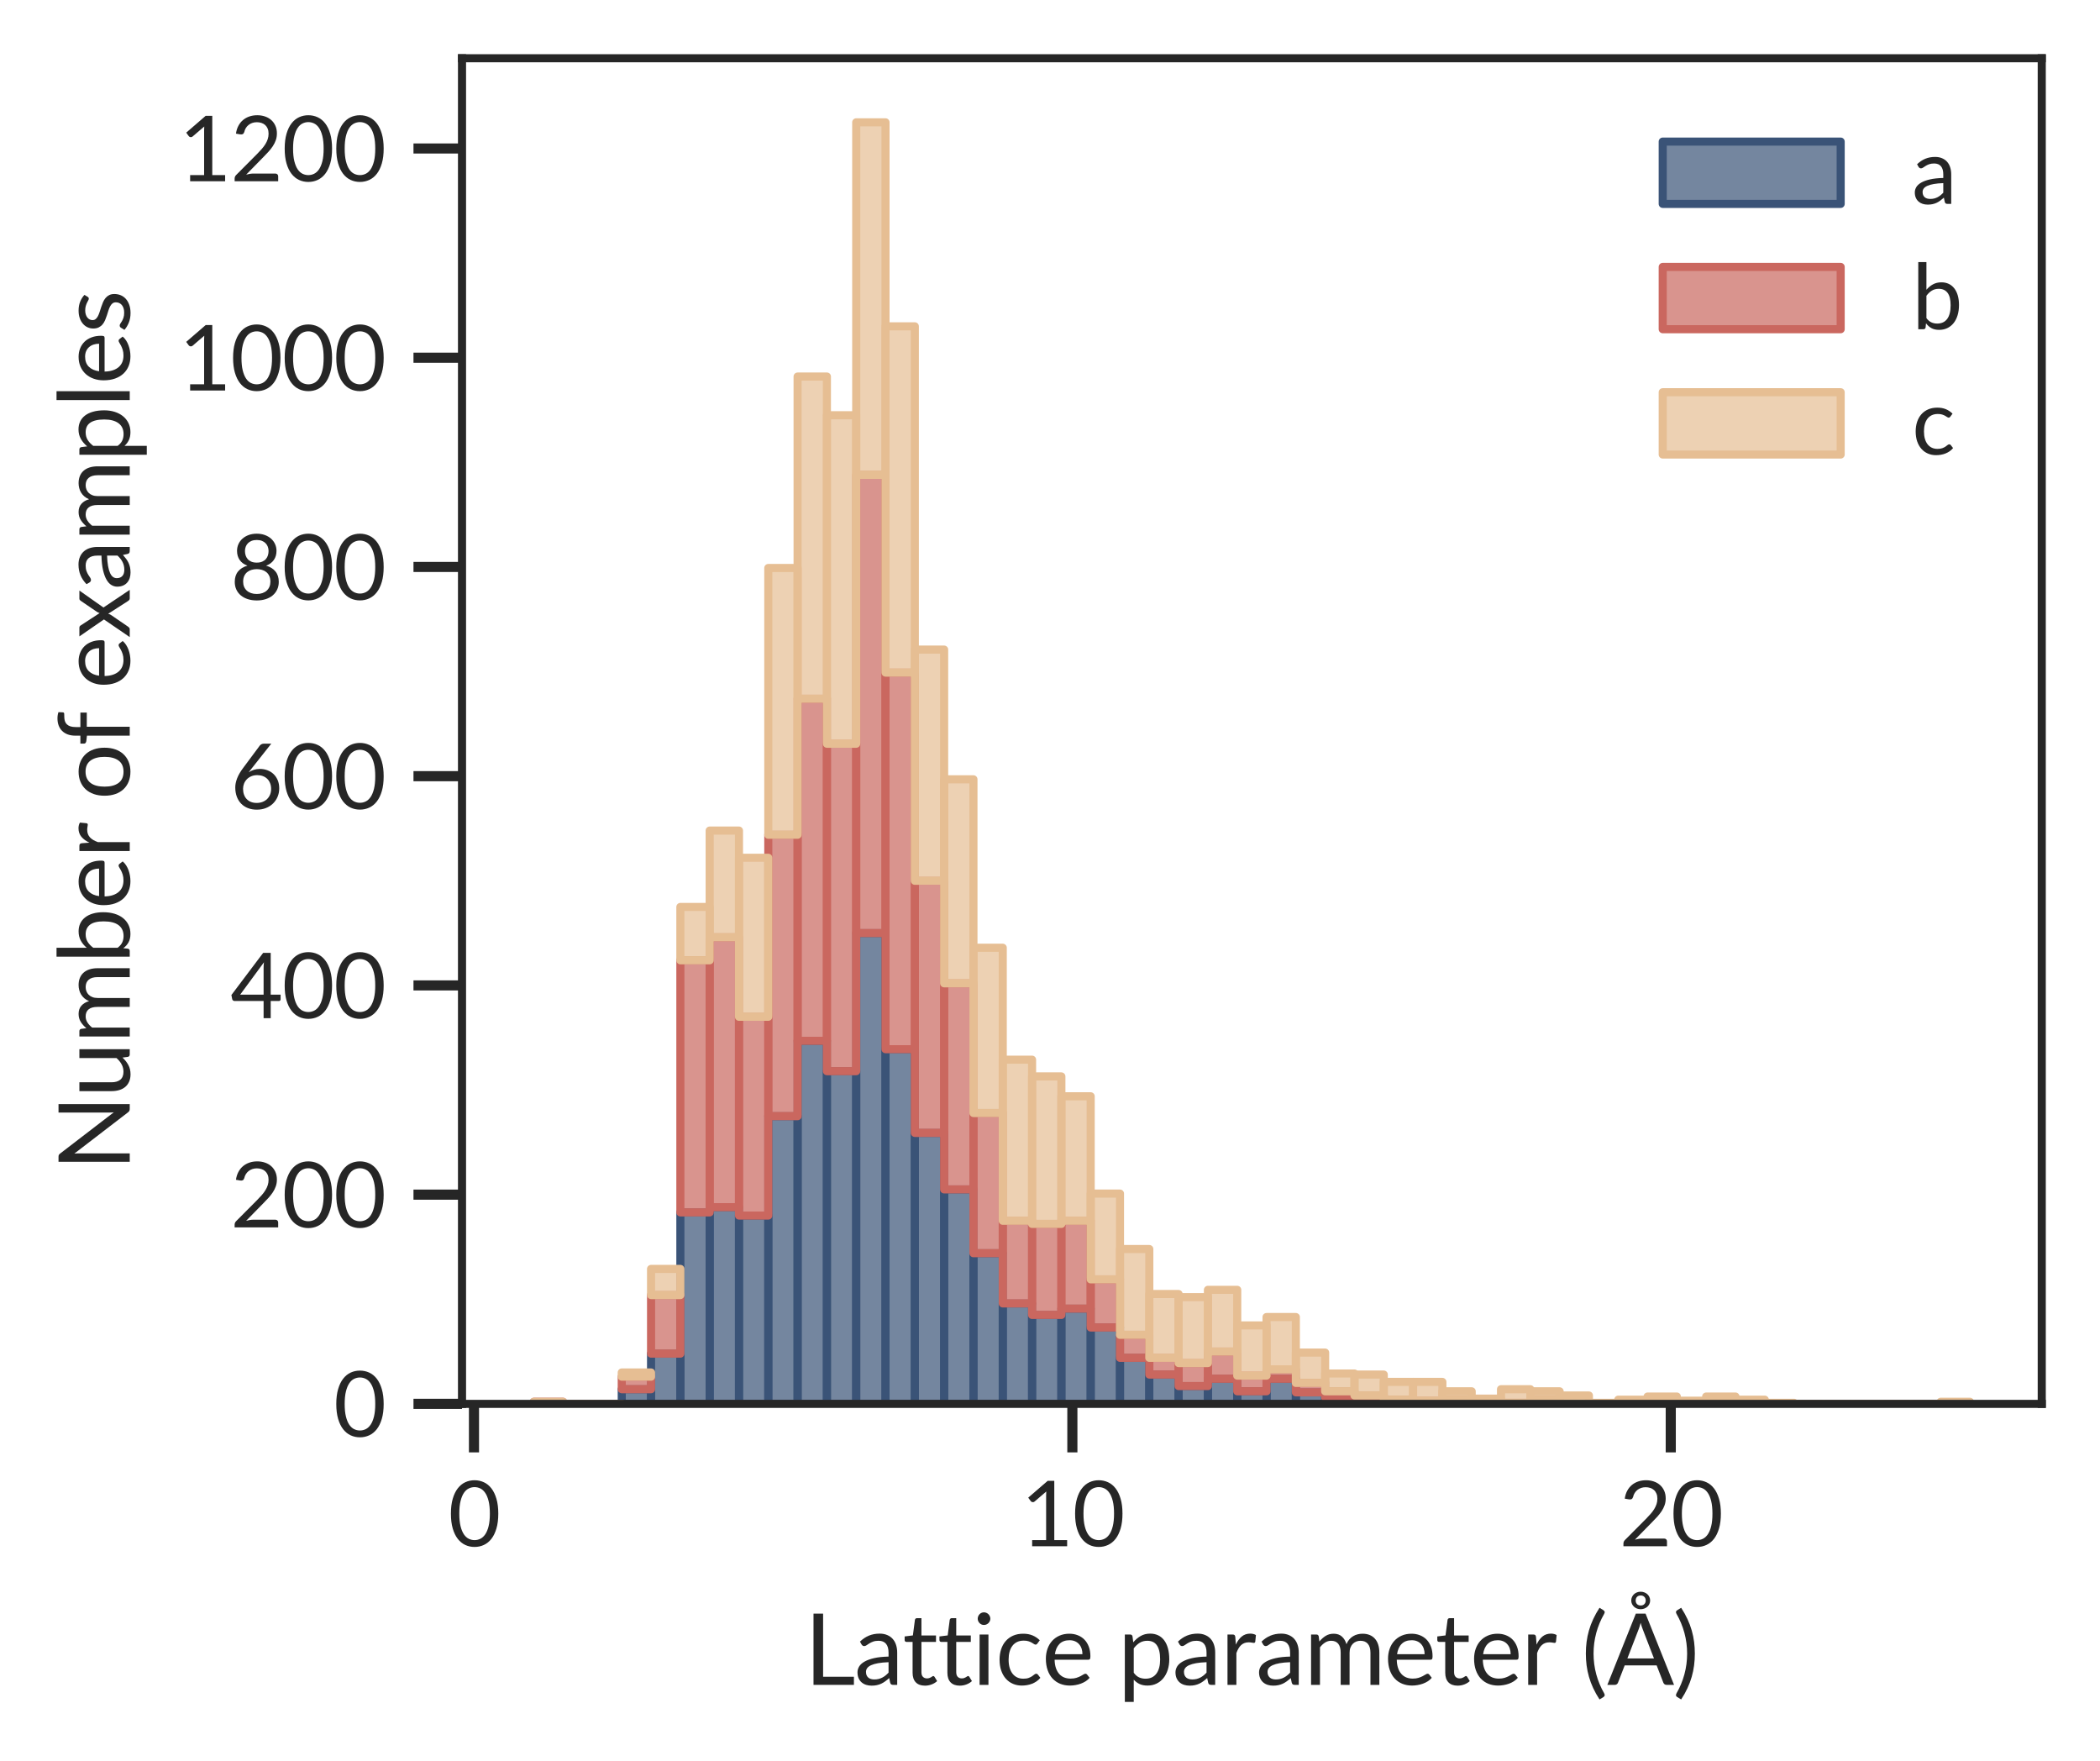 <?xml version="1.0" encoding="utf-8" standalone="no"?>
<!DOCTYPE svg PUBLIC "-//W3C//DTD SVG 1.1//EN"
  "http://www.w3.org/Graphics/SVG/1.1/DTD/svg11.dtd">
<svg xmlns:xlink="http://www.w3.org/1999/xlink" width="259.618pt" height="217.649pt" viewBox="0 0 259.618 217.649" xmlns="http://www.w3.org/2000/svg" version="1.1">
 <defs>
  <style type="text/css">*{stroke-linejoin: round; stroke-linecap: butt}</style>
 </defs>
 <g id="figure_1">
  <g id="patch_1">
   <path d="M 0 217.649 
L 259.618 217.649 
L 259.618 0 
L 0 0 
z
" style="fill: #ffffff"/>
  </g>
  <g id="axes_1">
   <g id="patch_2">
    <path d="M 57.117 173.52 
L 252.417 173.52 
L 252.417 7.2 
L 57.117 7.2 
z
" style="fill: #ffffff"/>
   </g>
   <g id="matplotlib.axis_1">
    <g id="xtick_1">
     <g id="line2d_1">
      <defs>
       <path id="m8ee38c7373" d="M 0 0 
L 0 6 
" style="stroke: #262626; stroke-width: 1.25"/>
      </defs>
      <g>
       <use xlink:href="#m8ee38c7373" x="58.597" y="173.52" style="fill: #262626; stroke: #262626; stroke-width: 1.25"/>
      </g>
     </g>
     <g id="text_1">
      <!-- 0 -->
      <g style="fill: #262626" transform="translate(55.407 191.122) scale(0.11 -0.11)">
       <defs>
        <path id="Lato-Regular-30" d="M 3520 2291 
Q 3520 1690 3390 1250 
Q 3261 810 3037 522 
Q 2813 234 2507 93 
Q 2202 -48 1853 -48 
Q 1501 -48 1198 93 
Q 896 234 672 522 
Q 448 810 320 1250 
Q 192 1690 192 2291 
Q 192 2893 320 3334 
Q 448 3776 672 4065 
Q 896 4355 1198 4496 
Q 1501 4637 1853 4637 
Q 2202 4637 2507 4496 
Q 2813 4355 3037 4065 
Q 3261 3776 3390 3334 
Q 3520 2893 3520 2291 
z
M 2928 2291 
Q 2928 2816 2840 3173 
Q 2752 3530 2603 3747 
Q 2454 3965 2259 4059 
Q 2064 4154 1853 4154 
Q 1642 4154 1446 4059 
Q 1251 3965 1104 3747 
Q 957 3530 869 3173 
Q 781 2816 781 2291 
Q 781 1766 869 1411 
Q 957 1056 1104 838 
Q 1251 621 1446 526 
Q 1642 432 1853 432 
Q 2064 432 2259 526 
Q 2454 621 2603 838 
Q 2752 1056 2840 1411 
Q 2928 1766 2928 2291 
z
" transform="scale(0.016)"/>
       </defs>
       <use xlink:href="#Lato-Regular-30"/>
      </g>
     </g>
    </g>
    <g id="xtick_2">
     <g id="line2d_2">
      <g>
       <use xlink:href="#m8ee38c7373" x="132.574" y="173.52" style="fill: #262626; stroke: #262626; stroke-width: 1.25"/>
      </g>
     </g>
     <g id="text_2">
      <!-- 10 -->
      <g style="fill: #262626" transform="translate(126.194 191.122) scale(0.11 -0.11)">
       <defs>
        <path id="Lato-Regular-31" d="M 800 435 
L 1782 435 
L 1782 3562 
Q 1782 3696 1792 3846 
L 976 3146 
Q 934 3110 892 3102 
Q 851 3094 816 3100 
Q 781 3107 750 3126 
Q 720 3146 704 3168 
L 525 3414 
L 1891 4595 
L 2355 4595 
L 2355 435 
L 3258 435 
L 3258 0 
L 800 0 
L 800 435 
z
" transform="scale(0.016)"/>
       </defs>
       <use xlink:href="#Lato-Regular-31"/>
       <use xlink:href="#Lato-Regular-30" x="58"/>
      </g>
     </g>
    </g>
    <g id="xtick_3">
     <g id="line2d_3">
      <g>
       <use xlink:href="#m8ee38c7373" x="206.552" y="173.52" style="fill: #262626; stroke: #262626; stroke-width: 1.25"/>
      </g>
     </g>
     <g id="text_3">
      <!-- 20 -->
      <g style="fill: #262626" transform="translate(200.172 191.122) scale(0.11 -0.11)">
       <defs>
        <path id="Lato-Regular-32" d="M 1891 4637 
Q 2182 4637 2435 4550 
Q 2688 4464 2873 4299 
Q 3059 4134 3164 3897 
Q 3270 3661 3270 3360 
Q 3270 3104 3193 2885 
Q 3117 2666 2985 2467 
Q 2854 2269 2683 2080 
Q 2512 1891 2320 1699 
L 1110 464 
Q 1238 499 1369 520 
Q 1501 541 1622 541 
L 3158 541 
Q 3251 541 3305 486 
Q 3360 432 3360 346 
L 3360 0 
L 301 0 
L 301 195 
Q 301 256 326 320 
Q 352 384 406 438 
L 1875 1914 
Q 2058 2099 2208 2270 
Q 2358 2442 2464 2614 
Q 2570 2787 2627 2964 
Q 2685 3142 2685 3344 
Q 2685 3546 2621 3698 
Q 2557 3850 2446 3949 
Q 2336 4048 2185 4097 
Q 2035 4147 1862 4147 
Q 1686 4147 1539 4096 
Q 1392 4045 1278 3953 
Q 1165 3862 1088 3737 
Q 1011 3613 979 3462 
Q 941 3350 875 3313 
Q 810 3277 691 3293 
L 394 3344 
Q 438 3658 568 3899 
Q 698 4141 894 4304 
Q 1091 4467 1344 4552 
Q 1597 4637 1891 4637 
z
" transform="scale(0.016)"/>
       </defs>
       <use xlink:href="#Lato-Regular-32"/>
       <use xlink:href="#Lato-Regular-30" x="58"/>
      </g>
     </g>
    </g>
    <g id="text_4">
     <!-- Lattice parameter $(\AA)$ -->
     <g style="fill: #262626" transform="translate(99.448 208.289) scale(0.12 -0.12)">
      <defs>
       <path id="Lato-Regular-4c" d="M 1203 522 
L 3187 522 
L 3187 0 
L 586 0 
L 586 4586 
L 1203 4586 
L 1203 522 
z
" transform="scale(0.016)"/>
       <path id="Lato-Regular-61" d="M 2512 0 
Q 2429 0 2384 27 
Q 2339 54 2314 134 
L 2250 438 
Q 2122 323 1998 232 
Q 1875 141 1742 78 
Q 1610 16 1458 -17 
Q 1306 -51 1120 -51 
Q 931 -51 764 1 
Q 598 54 475 160 
Q 352 266 280 427 
Q 208 589 208 810 
Q 208 1002 313 1179 
Q 419 1357 656 1494 
Q 893 1632 1273 1720 
Q 1654 1808 2208 1821 
L 2208 2074 
Q 2208 2451 2045 2644 
Q 1882 2838 1568 2838 
Q 1357 2838 1214 2785 
Q 1072 2733 968 2667 
Q 864 2602 789 2549 
Q 714 2496 640 2496 
Q 582 2496 540 2526 
Q 499 2557 470 2602 
L 368 2784 
Q 637 3043 947 3171 
Q 1258 3299 1635 3299 
Q 1907 3299 2118 3209 
Q 2330 3120 2474 2960 
Q 2618 2800 2691 2573 
Q 2765 2346 2765 2074 
L 2765 0 
L 2512 0 
z
M 1290 349 
Q 1440 349 1565 379 
Q 1690 410 1800 466 
Q 1910 522 2011 603 
Q 2112 685 2208 787 
L 2208 1459 
Q 1814 1446 1537 1396 
Q 1261 1347 1086 1267 
Q 912 1187 833 1078 
Q 755 970 755 835 
Q 755 707 796 614 
Q 838 522 910 462 
Q 982 403 1080 376 
Q 1178 349 1290 349 
z
" transform="scale(0.016)"/>
       <path id="Lato-Regular-74" d="M 1446 -51 
Q 1062 -51 856 163 
Q 650 378 650 781 
L 650 2765 
L 259 2765 
Q 208 2765 173 2795 
Q 138 2826 138 2890 
L 138 3117 
L 669 3184 
L 800 4186 
Q 810 4234 843 4264 
Q 877 4294 931 4294 
L 1219 4294 
L 1219 3178 
L 2157 3178 
L 2157 2765 
L 1219 2765 
L 1219 819 
Q 1219 614 1318 515 
Q 1418 416 1574 416 
Q 1664 416 1729 440 
Q 1795 464 1843 493 
Q 1891 522 1924 546 
Q 1958 570 1984 570 
Q 2029 570 2064 515 
L 2230 243 
Q 2083 106 1875 27 
Q 1667 -51 1446 -51 
z
" transform="scale(0.016)"/>
       <path id="Lato-Regular-69" d="M 1053 3242 
L 1053 0 
L 483 0 
L 483 3242 
L 1053 3242 
z
M 1174 4259 
Q 1174 4176 1140 4104 
Q 1107 4032 1051 3976 
Q 995 3920 920 3888 
Q 845 3856 762 3856 
Q 678 3856 606 3888 
Q 534 3920 480 3976 
Q 426 4032 394 4104 
Q 362 4176 362 4259 
Q 362 4342 394 4417 
Q 426 4493 480 4549 
Q 534 4605 606 4637 
Q 678 4669 762 4669 
Q 845 4669 920 4637 
Q 995 4605 1051 4549 
Q 1107 4493 1140 4417 
Q 1174 4342 1174 4259 
z
" transform="scale(0.016)"/>
       <path id="Lato-Regular-63" d="M 2707 2666 
Q 2682 2630 2656 2611 
Q 2630 2592 2586 2592 
Q 2538 2592 2480 2632 
Q 2422 2672 2337 2720 
Q 2253 2768 2129 2808 
Q 2006 2848 1827 2848 
Q 1587 2848 1404 2763 
Q 1222 2678 1099 2518 
Q 976 2358 913 2131 
Q 851 1904 851 1622 
Q 851 1328 918 1099 
Q 986 870 1109 715 
Q 1232 560 1406 478 
Q 1581 397 1798 397 
Q 2006 397 2140 446 
Q 2275 496 2363 557 
Q 2451 618 2510 667 
Q 2570 717 2627 717 
Q 2698 717 2736 662 
L 2896 454 
Q 2790 323 2656 230 
Q 2522 138 2366 75 
Q 2211 13 2041 -16 
Q 1872 -45 1696 -45 
Q 1392 -45 1131 67 
Q 870 179 678 392 
Q 486 605 377 915 
Q 269 1226 269 1622 
Q 269 1984 369 2291 
Q 470 2598 664 2820 
Q 858 3043 1141 3168 
Q 1424 3293 1792 3293 
Q 2134 3293 2395 3182 
Q 2656 3072 2858 2870 
L 2707 2666 
z
" transform="scale(0.016)"/>
       <path id="Lato-Regular-65" d="M 1779 3293 
Q 2070 3293 2318 3195 
Q 2566 3098 2747 2914 
Q 2928 2730 3030 2459 
Q 3133 2189 3133 1843 
Q 3133 1709 3104 1664 
Q 3075 1619 2995 1619 
L 829 1619 
Q 835 1312 912 1085 
Q 989 858 1123 706 
Q 1258 554 1443 478 
Q 1629 403 1859 403 
Q 2074 403 2229 452 
Q 2384 502 2496 560 
Q 2608 618 2683 667 
Q 2758 717 2813 717 
Q 2883 717 2922 662 
L 3082 454 
Q 2976 326 2829 232 
Q 2682 138 2514 77 
Q 2346 16 2166 -14 
Q 1987 -45 1811 -45 
Q 1475 -45 1192 68 
Q 909 182 702 401 
Q 496 621 381 944 
Q 266 1267 266 1686 
Q 266 2026 370 2320 
Q 474 2614 669 2830 
Q 864 3046 1145 3169 
Q 1427 3293 1779 3293 
z
M 1792 2874 
Q 1379 2874 1142 2635 
Q 906 2397 848 1974 
L 2621 1974 
Q 2621 2173 2565 2337 
Q 2509 2502 2401 2622 
Q 2294 2742 2140 2808 
Q 1987 2874 1792 2874 
z
" transform="scale(0.016)"/>
       <path id="Lato-Regular-20" transform="scale(0.016)"/>
       <path id="Lato-Regular-70" d="M 451 -1098 
L 451 3242 
L 794 3242 
Q 915 3242 944 3123 
L 992 2739 
Q 1200 2992 1469 3145 
Q 1738 3299 2083 3299 
Q 2365 3299 2592 3192 
Q 2819 3085 2979 2875 
Q 3139 2666 3225 2355 
Q 3312 2045 3312 1642 
Q 3312 1283 3216 974 
Q 3120 666 2939 440 
Q 2758 214 2497 84 
Q 2237 -45 1910 -45 
Q 1613 -45 1400 54 
Q 1187 154 1024 336 
L 1024 -1098 
L 451 -1098 
z
M 1898 2838 
Q 1619 2838 1409 2710 
Q 1200 2582 1024 2349 
L 1024 781 
Q 1178 570 1365 483 
Q 1552 397 1782 397 
Q 2237 397 2480 720 
Q 2723 1043 2723 1642 
Q 2723 1958 2667 2185 
Q 2611 2413 2505 2558 
Q 2400 2704 2246 2771 
Q 2093 2838 1898 2838 
z
" transform="scale(0.016)"/>
       <path id="Lato-Regular-72" d="M 451 0 
L 451 3242 
L 778 3242 
Q 870 3242 905 3206 
Q 941 3171 954 3085 
L 989 2592 
Q 1142 2925 1368 3112 
Q 1594 3299 1917 3299 
Q 2019 3299 2113 3276 
Q 2208 3254 2282 3206 
L 2240 2781 
Q 2221 2701 2144 2701 
Q 2099 2701 2012 2720 
Q 1926 2739 1818 2739 
Q 1664 2739 1542 2692 
Q 1421 2646 1326 2558 
Q 1232 2470 1158 2342 
Q 1085 2214 1024 2048 
L 1024 0 
L 451 0 
z
" transform="scale(0.016)"/>
       <path id="Lato-Regular-6d" d="M 451 0 
L 451 3242 
L 794 3242 
Q 915 3242 944 3123 
L 986 2790 
Q 1165 3011 1389 3152 
Q 1613 3293 1907 3293 
Q 2234 3293 2437 3110 
Q 2640 2928 2730 2618 
Q 2800 2794 2910 2922 
Q 3021 3050 3158 3133 
Q 3296 3216 3451 3254 
Q 3606 3293 3766 3293 
Q 4022 3293 4222 3211 
Q 4422 3130 4561 2973 
Q 4701 2816 4774 2587 
Q 4848 2358 4848 2064 
L 4848 0 
L 4275 0 
L 4275 2064 
Q 4275 2445 4108 2641 
Q 3942 2838 3629 2838 
Q 3488 2838 3361 2788 
Q 3235 2739 3139 2643 
Q 3043 2547 2987 2401 
Q 2931 2256 2931 2064 
L 2931 0 
L 2358 0 
L 2358 2064 
Q 2358 2454 2201 2646 
Q 2045 2838 1744 2838 
Q 1533 2838 1353 2724 
Q 1174 2611 1024 2416 
L 1024 0 
L 451 0 
z
" transform="scale(0.016)"/>
       <path id="Lato-Regular-28" d="M 784 2013 
Q 784 1328 958 681 
Q 1133 35 1469 -547 
Q 1520 -646 1494 -699 
Q 1469 -752 1421 -784 
L 1168 -938 
Q 928 -570 760 -208 
Q 592 154 488 518 
Q 384 883 336 1252 
Q 288 1622 288 2013 
Q 288 2400 336 2771 
Q 384 3142 488 3505 
Q 592 3869 760 4230 
Q 928 4592 1168 4963 
L 1421 4806 
Q 1469 4774 1494 4721 
Q 1520 4669 1469 4573 
Q 1133 3990 958 3344 
Q 784 2698 784 2013 
z
" transform="scale(0.016)"/>
       <path id="Lato-Regular-c5" d="M 19 0 
L 19 0 
z
M 4314 0 
L 3834 0 
Q 3750 0 3699 41 
Q 3648 83 3622 147 
L 3194 1254 
L 1136 1254 
L 707 147 
Q 688 90 633 45 
Q 579 0 499 0 
L 19 0 
L 1853 4586 
L 2480 4586 
L 4314 0 
z
M 1309 1702 
L 3021 1702 
L 2301 3568 
Q 2266 3651 2232 3760 
Q 2198 3869 2163 3994 
Q 2131 3869 2097 3758 
Q 2064 3648 2029 3565 
L 1309 1702 
z
M 1558 5430 
Q 1558 5555 1608 5660 
Q 1658 5766 1739 5840 
Q 1821 5914 1929 5955 
Q 2038 5997 2160 5997 
Q 2285 5997 2397 5955 
Q 2509 5914 2592 5840 
Q 2675 5766 2724 5660 
Q 2774 5555 2774 5430 
Q 2774 5306 2724 5203 
Q 2675 5101 2592 5027 
Q 2509 4954 2397 4912 
Q 2285 4870 2160 4870 
Q 2038 4870 1929 4912 
Q 1821 4954 1739 5027 
Q 1658 5101 1608 5203 
Q 1558 5306 1558 5430 
z
M 1843 5430 
Q 1843 5290 1929 5200 
Q 2016 5110 2170 5110 
Q 2314 5110 2402 5200 
Q 2490 5290 2490 5430 
Q 2490 5574 2402 5664 
Q 2314 5754 2170 5754 
Q 2016 5754 1929 5664 
Q 1843 5574 1843 5430 
z
" transform="scale(0.016)"/>
       <path id="Lato-Regular-29" d="M 925 2013 
Q 925 2698 750 3344 
Q 576 3990 240 4573 
Q 214 4621 208 4657 
Q 202 4694 211 4721 
Q 221 4749 241 4769 
Q 262 4790 288 4806 
L 541 4963 
Q 781 4592 949 4230 
Q 1117 3869 1221 3505 
Q 1325 3142 1373 2771 
Q 1421 2400 1421 2013 
Q 1421 1622 1373 1252 
Q 1325 883 1221 518 
Q 1117 154 949 -208 
Q 781 -570 541 -938 
L 288 -784 
Q 262 -768 241 -747 
Q 221 -726 211 -699 
Q 202 -672 208 -633 
Q 214 -595 240 -547 
Q 576 35 750 681 
Q 925 1328 925 2013 
z
" transform="scale(0.016)"/>
      </defs>
      <use xlink:href="#Lato-Regular-4c" transform="translate(0 0.297)"/>
      <use xlink:href="#Lato-Regular-61" transform="translate(51.35 0.297)"/>
      <use xlink:href="#Lato-Regular-74" transform="translate(101.05 0.297)"/>
      <use xlink:href="#Lato-Regular-74" transform="translate(136.9 0.297)"/>
      <use xlink:href="#Lato-Regular-69" transform="translate(172.75 0.297)"/>
      <use xlink:href="#Lato-Regular-63" transform="translate(196.75 0.297)"/>
      <use xlink:href="#Lato-Regular-65" transform="translate(244.5 0.297)"/>
      <use xlink:href="#Lato-Regular-20" transform="translate(297.3 0.297)"/>
      <use xlink:href="#Lato-Regular-70" transform="translate(322.9 0.297)"/>
      <use xlink:href="#Lato-Regular-61" transform="translate(378.95 0.297)"/>
      <use xlink:href="#Lato-Regular-72" transform="translate(428.65 0.297)"/>
      <use xlink:href="#Lato-Regular-61" transform="translate(465.05 0.297)"/>
      <use xlink:href="#Lato-Regular-6d" transform="translate(514.75 0.297)"/>
      <use xlink:href="#Lato-Regular-65" transform="translate(597 0.297)"/>
      <use xlink:href="#Lato-Regular-74" transform="translate(649.8 0.297)"/>
      <use xlink:href="#Lato-Regular-65" transform="translate(685.65 0.297)"/>
      <use xlink:href="#Lato-Regular-72" transform="translate(738.45 0.297)"/>
      <use xlink:href="#Lato-Regular-20" transform="translate(774.85 0.297)"/>
      <use xlink:href="#Lato-Regular-28" transform="translate(800.45 0.297)"/>
      <use xlink:href="#Lato-Regular-c5" transform="translate(826.9 0.297)"/>
      <use xlink:href="#Lato-Regular-29" transform="translate(894.6 0.297)"/>
     </g>
    </g>
   </g>
   <g id="matplotlib.axis_2">
    <g id="ytick_1">
     <g id="line2d_4">
      <defs>
       <path id="m932bbbe85e" d="M 0 0 
L -6 0 
" style="stroke: #262626; stroke-width: 1.25"/>
      </defs>
      <g>
       <use xlink:href="#m932bbbe85e" x="57.117" y="173.52" style="fill: #262626; stroke: #262626; stroke-width: 1.25"/>
      </g>
     </g>
     <g id="text_5">
      <!-- 0 -->
      <g style="fill: #262626" transform="translate(41.237 177.571) scale(0.11 -0.11)">
       <use xlink:href="#Lato-Regular-30"/>
      </g>
     </g>
    </g>
    <g id="ytick_2">
     <g id="line2d_5">
      <g>
       <use xlink:href="#m932bbbe85e" x="57.117" y="147.659" style="fill: #262626; stroke: #262626; stroke-width: 1.25"/>
      </g>
     </g>
     <g id="text_6">
      <!-- 200 -->
      <g style="fill: #262626" transform="translate(28.477 151.71) scale(0.11 -0.11)">
       <use xlink:href="#Lato-Regular-32"/>
       <use xlink:href="#Lato-Regular-30" x="58"/>
       <use xlink:href="#Lato-Regular-30" x="116"/>
      </g>
     </g>
    </g>
    <g id="ytick_3">
     <g id="line2d_6">
      <g>
       <use xlink:href="#m932bbbe85e" x="57.117" y="121.798" style="fill: #262626; stroke: #262626; stroke-width: 1.25"/>
      </g>
     </g>
     <g id="text_7">
      <!-- 400 -->
      <g style="fill: #262626" transform="translate(28.477 125.849) scale(0.11 -0.11)">
       <defs>
        <path id="Lato-Regular-34" d="M 2835 1654 
L 3530 1654 
L 3530 1328 
Q 3530 1277 3499 1241 
Q 3469 1206 3405 1206 
L 2835 1206 
L 2835 0 
L 2336 0 
L 2336 1206 
L 301 1206 
Q 237 1206 190 1243 
Q 144 1280 131 1334 
L 74 1626 
L 2304 4586 
L 2835 4586 
L 2835 1654 
z
M 2336 3546 
Q 2336 3629 2341 3726 
Q 2346 3824 2362 3926 
L 691 1654 
L 2336 1654 
L 2336 3546 
z
" transform="scale(0.016)"/>
       </defs>
       <use xlink:href="#Lato-Regular-34"/>
       <use xlink:href="#Lato-Regular-30" x="58"/>
       <use xlink:href="#Lato-Regular-30" x="116"/>
      </g>
     </g>
    </g>
    <g id="ytick_4">
     <g id="line2d_7">
      <g>
       <use xlink:href="#m932bbbe85e" x="57.117" y="95.936" style="fill: #262626; stroke: #262626; stroke-width: 1.25"/>
      </g>
     </g>
     <g id="text_8">
      <!-- 600 -->
      <g style="fill: #262626" transform="translate(28.477 99.987) scale(0.11 -0.11)">
       <defs>
        <path id="Lato-Regular-36" d="M 1517 2867 
Q 1453 2790 1398 2716 
Q 1344 2643 1290 2573 
Q 1453 2685 1649 2747 
Q 1846 2810 2077 2810 
Q 2355 2810 2601 2718 
Q 2848 2627 3032 2452 
Q 3216 2278 3325 2024 
Q 3434 1770 3434 1443 
Q 3434 1126 3318 854 
Q 3203 582 2996 380 
Q 2790 179 2500 64 
Q 2211 -51 1862 -51 
Q 1517 -51 1235 59 
Q 954 170 757 373 
Q 560 576 453 865 
Q 346 1155 346 1514 
Q 346 1814 478 2155 
Q 611 2496 902 2883 
L 2067 4448 
Q 2112 4506 2190 4546 
Q 2269 4586 2371 4586 
L 2877 4586 
L 1517 2867 
z
M 893 1414 
Q 893 1194 957 1011 
Q 1021 829 1144 697 
Q 1267 566 1444 494 
Q 1622 422 1850 422 
Q 2080 422 2267 496 
Q 2454 570 2587 701 
Q 2720 832 2792 1011 
Q 2864 1190 2864 1402 
Q 2864 1626 2793 1806 
Q 2723 1987 2593 2113 
Q 2464 2240 2285 2307 
Q 2106 2374 1891 2374 
Q 1661 2374 1475 2296 
Q 1290 2218 1160 2085 
Q 1030 1952 961 1777 
Q 893 1603 893 1414 
z
" transform="scale(0.016)"/>
       </defs>
       <use xlink:href="#Lato-Regular-36"/>
       <use xlink:href="#Lato-Regular-30" x="58"/>
       <use xlink:href="#Lato-Regular-30" x="116"/>
      </g>
     </g>
    </g>
    <g id="ytick_5">
     <g id="line2d_8">
      <g>
       <use xlink:href="#m932bbbe85e" x="57.117" y="70.075" style="fill: #262626; stroke: #262626; stroke-width: 1.25"/>
      </g>
     </g>
     <g id="text_9">
      <!-- 800 -->
      <g style="fill: #262626" transform="translate(28.477 74.126) scale(0.11 -0.11)">
       <defs>
        <path id="Lato-Regular-38" d="M 1856 -51 
Q 1514 -51 1229 40 
Q 944 131 739 300 
Q 534 470 422 712 
Q 310 954 310 1254 
Q 310 1696 540 1982 
Q 771 2269 1200 2390 
Q 838 2525 654 2792 
Q 470 3059 470 3430 
Q 470 3683 569 3904 
Q 669 4125 851 4288 
Q 1034 4451 1288 4544 
Q 1542 4637 1856 4637 
Q 2166 4637 2422 4544 
Q 2678 4451 2860 4288 
Q 3043 4125 3142 3904 
Q 3242 3683 3242 3430 
Q 3242 3059 3056 2792 
Q 2870 2525 2512 2390 
Q 2941 2269 3171 1982 
Q 3402 1696 3402 1254 
Q 3402 954 3288 712 
Q 3174 470 2971 300 
Q 2768 131 2483 40 
Q 2198 -51 1856 -51 
z
M 1856 403 
Q 2080 403 2257 465 
Q 2435 528 2558 641 
Q 2682 755 2747 913 
Q 2813 1072 2813 1264 
Q 2813 1501 2734 1669 
Q 2656 1837 2523 1942 
Q 2390 2048 2217 2097 
Q 2045 2147 1856 2147 
Q 1667 2147 1494 2097 
Q 1322 2048 1189 1942 
Q 1056 1837 977 1669 
Q 899 1501 899 1264 
Q 899 1072 964 913 
Q 1030 755 1153 641 
Q 1277 528 1454 465 
Q 1632 403 1856 403 
z
M 1856 2605 
Q 2080 2605 2238 2673 
Q 2397 2742 2496 2856 
Q 2595 2970 2640 3117 
Q 2685 3264 2685 3421 
Q 2685 3581 2632 3721 
Q 2579 3862 2475 3968 
Q 2371 4074 2216 4134 
Q 2061 4195 1856 4195 
Q 1651 4195 1496 4134 
Q 1341 4074 1237 3968 
Q 1133 3862 1080 3721 
Q 1027 3581 1027 3421 
Q 1027 3264 1072 3117 
Q 1117 2970 1216 2856 
Q 1315 2742 1473 2673 
Q 1632 2605 1856 2605 
z
" transform="scale(0.016)"/>
       </defs>
       <use xlink:href="#Lato-Regular-38"/>
       <use xlink:href="#Lato-Regular-30" x="58"/>
       <use xlink:href="#Lato-Regular-30" x="116"/>
      </g>
     </g>
    </g>
    <g id="ytick_6">
     <g id="line2d_9">
      <g>
       <use xlink:href="#m932bbbe85e" x="57.117" y="44.214" style="fill: #262626; stroke: #262626; stroke-width: 1.25"/>
      </g>
     </g>
     <g id="text_10">
      <!-- 1000 -->
      <g style="fill: #262626" transform="translate(22.098 48.265) scale(0.11 -0.11)">
       <use xlink:href="#Lato-Regular-31"/>
       <use xlink:href="#Lato-Regular-30" x="58"/>
       <use xlink:href="#Lato-Regular-30" x="116"/>
       <use xlink:href="#Lato-Regular-30" x="174"/>
      </g>
     </g>
    </g>
    <g id="ytick_7">
     <g id="line2d_10">
      <g>
       <use xlink:href="#m932bbbe85e" x="57.117" y="18.353" style="fill: #262626; stroke: #262626; stroke-width: 1.25"/>
      </g>
     </g>
     <g id="text_11">
      <!-- 1200 -->
      <g style="fill: #262626" transform="translate(22.098 22.404) scale(0.11 -0.11)">
       <use xlink:href="#Lato-Regular-31"/>
       <use xlink:href="#Lato-Regular-32" x="58"/>
       <use xlink:href="#Lato-Regular-30" x="116"/>
       <use xlink:href="#Lato-Regular-30" x="174"/>
      </g>
     </g>
    </g>
    <g id="text_12">
     <!-- Number of examples -->
     <g style="fill: #262626" transform="translate(16.039 144.728) rotate(-90) scale(0.12 -0.12)">
      <defs>
       <path id="Lato-Regular-4e" d="M 906 4586 
Q 947 4586 976 4581 
Q 1005 4576 1027 4565 
Q 1050 4554 1072 4533 
Q 1094 4512 1120 4480 
L 3773 1027 
Q 3766 1110 3761 1188 
Q 3757 1267 3757 1338 
L 3757 4586 
L 4301 4586 
L 4301 0 
L 3990 0 
Q 3917 0 3867 25 
Q 3818 51 3770 112 
L 1117 3565 
Q 1123 3485 1126 3408 
Q 1130 3331 1130 3267 
L 1130 0 
L 586 0 
L 586 4586 
L 906 4586 
L 906 4586 
z
" transform="scale(0.016)"/>
       <path id="Lato-Regular-75" d="M 989 3242 
L 989 1174 
Q 989 806 1157 604 
Q 1325 403 1670 403 
Q 1920 403 2141 521 
Q 2362 640 2547 851 
L 2547 3242 
L 3117 3242 
L 3117 0 
L 2778 0 
Q 2656 0 2624 118 
L 2579 467 
Q 2368 234 2105 91 
Q 1843 -51 1504 -51 
Q 1238 -51 1035 37 
Q 832 125 694 285 
Q 557 445 488 672 
Q 419 899 419 1174 
L 419 3242 
L 989 3242 
z
" transform="scale(0.016)"/>
       <path id="Lato-Regular-62" d="M 451 0 
L 451 4714 
L 1024 4714 
L 1024 2771 
Q 1226 3011 1485 3152 
Q 1744 3293 2080 3293 
Q 2365 3293 2593 3184 
Q 2822 3075 2982 2868 
Q 3142 2662 3227 2368 
Q 3312 2074 3312 1706 
Q 3312 1312 3216 989 
Q 3120 666 2939 437 
Q 2758 208 2499 81 
Q 2240 -45 1917 -45 
Q 1597 -45 1377 75 
Q 1158 195 995 416 
L 966 122 
Q 941 0 819 0 
L 451 0 
z
M 1891 2838 
Q 1613 2838 1405 2710 
Q 1197 2582 1024 2349 
L 1024 781 
Q 1181 570 1368 483 
Q 1555 397 1779 397 
Q 2237 397 2480 720 
Q 2723 1043 2723 1683 
Q 2723 2278 2507 2558 
Q 2291 2838 1891 2838 
z
" transform="scale(0.016)"/>
       <path id="Lato-Regular-6f" d="M 1818 3293 
Q 2173 3293 2457 3174 
Q 2742 3056 2944 2838 
Q 3146 2621 3253 2312 
Q 3360 2003 3360 1622 
Q 3360 1238 3253 931 
Q 3146 624 2944 406 
Q 2742 189 2457 72 
Q 2173 -45 1818 -45 
Q 1459 -45 1172 72 
Q 886 189 684 406 
Q 483 624 376 931 
Q 269 1238 269 1622 
Q 269 2003 376 2312 
Q 483 2621 684 2838 
Q 886 3056 1172 3174 
Q 1459 3293 1818 3293 
z
M 1818 400 
Q 2298 400 2534 721 
Q 2771 1043 2771 1619 
Q 2771 2198 2534 2521 
Q 2298 2845 1818 2845 
Q 1574 2845 1393 2761 
Q 1213 2678 1093 2521 
Q 973 2365 913 2136 
Q 854 1907 854 1619 
Q 854 1043 1092 721 
Q 1331 400 1818 400 
z
" transform="scale(0.016)"/>
       <path id="Lato-Regular-66" d="M 662 0 
L 662 2755 
L 304 2797 
Q 237 2813 193 2846 
Q 150 2880 150 2944 
L 150 3178 
L 662 3178 
L 662 3491 
Q 662 3770 740 3986 
Q 819 4202 964 4350 
Q 1110 4499 1315 4576 
Q 1520 4653 1776 4653 
Q 1994 4653 2176 4589 
L 2163 4304 
Q 2157 4227 2078 4220 
Q 2000 4214 1869 4214 
Q 1722 4214 1602 4176 
Q 1482 4138 1395 4051 
Q 1309 3965 1262 3824 
Q 1216 3683 1216 3475 
L 1216 3178 
L 2150 3178 
L 2150 2765 
L 1235 2765 
L 1235 0 
L 662 0 
z
" transform="scale(0.016)"/>
       <path id="Lato-Regular-78" d="M 1210 1661 
L 118 3242 
L 666 3242 
Q 736 3242 768 3219 
Q 800 3197 826 3155 
L 1619 1939 
Q 1648 2029 1702 2118 
L 2400 3142 
Q 2429 3187 2462 3214 
Q 2496 3242 2544 3242 
L 3069 3242 
L 1978 1693 
L 3114 0 
L 2566 0 
Q 2496 0 2456 37 
Q 2416 74 2390 118 
L 1574 1389 
Q 1552 1296 1507 1222 
L 752 118 
Q 720 74 683 37 
Q 646 0 582 0 
L 74 0 
L 1210 1661 
z
" transform="scale(0.016)"/>
       <path id="Lato-Regular-6c" d="M 1040 4714 
L 1040 0 
L 470 0 
L 470 4714 
L 1040 4714 
z
" transform="scale(0.016)"/>
       <path id="Lato-Regular-73" d="M 2339 2707 
Q 2301 2637 2221 2637 
Q 2173 2637 2112 2672 
Q 2051 2707 1963 2750 
Q 1875 2794 1753 2830 
Q 1632 2867 1466 2867 
Q 1322 2867 1206 2830 
Q 1091 2794 1009 2730 
Q 928 2666 885 2581 
Q 842 2496 842 2397 
Q 842 2272 914 2189 
Q 986 2106 1104 2045 
Q 1222 1984 1372 1937 
Q 1523 1891 1681 1838 
Q 1840 1786 1990 1722 
Q 2141 1658 2259 1562 
Q 2378 1466 2450 1326 
Q 2522 1187 2522 992 
Q 2522 768 2442 577 
Q 2362 387 2205 248 
Q 2048 109 1821 29 
Q 1594 -51 1296 -51 
Q 957 -51 681 59 
Q 406 170 214 342 
L 349 560 
Q 374 602 409 624 
Q 445 646 499 646 
Q 557 646 621 601 
Q 685 557 776 502 
Q 867 448 998 403 
Q 1130 358 1325 358 
Q 1491 358 1616 401 
Q 1741 445 1824 518 
Q 1907 592 1947 688 
Q 1987 784 1987 893 
Q 1987 1027 1915 1115 
Q 1843 1203 1724 1265 
Q 1606 1328 1454 1374 
Q 1302 1421 1144 1472 
Q 986 1523 834 1588 
Q 682 1654 563 1753 
Q 445 1853 373 1998 
Q 301 2144 301 2352 
Q 301 2538 377 2709 
Q 454 2880 601 3009 
Q 749 3139 963 3216 
Q 1178 3293 1453 3293 
Q 1773 3293 2027 3192 
Q 2282 3091 2467 2915 
L 2339 2707 
z
" transform="scale(0.016)"/>
      </defs>
      <use xlink:href="#Lato-Regular-4e"/>
      <use xlink:href="#Lato-Regular-75" x="75.475"/>
      <use xlink:href="#Lato-Regular-6d" x="131.225"/>
      <use xlink:href="#Lato-Regular-62" x="213.475"/>
      <use xlink:href="#Lato-Regular-65" x="269.475"/>
      <use xlink:href="#Lato-Regular-72" x="322.275"/>
      <use xlink:href="#Lato-Regular-20" x="356.55"/>
      <use xlink:href="#Lato-Regular-6f" x="382.15"/>
      <use xlink:href="#Lato-Regular-66" x="437.725"/>
      <use xlink:href="#Lato-Regular-20" x="470.9"/>
      <use xlink:href="#Lato-Regular-65" x="496.5"/>
      <use xlink:href="#Lato-Regular-78" x="548.675"/>
      <use xlink:href="#Lato-Regular-61" x="598.475"/>
      <use xlink:href="#Lato-Regular-6d" x="648.175"/>
      <use xlink:href="#Lato-Regular-70" x="730.425"/>
      <use xlink:href="#Lato-Regular-6c" x="786.475"/>
      <use xlink:href="#Lato-Regular-65" x="810.075"/>
      <use xlink:href="#Lato-Regular-73" x="862.875"/>
     </g>
    </g>
   </g>
   <g id="patch_3">
    <path d="M 65.995 173.52 
L 69.618 173.52 
L 69.618 173.391 
L 65.995 173.391 
z
" clip-path="url(#p56053f741d)" style="fill: #3a5377; fill-opacity: 0.7; stroke: #3a5377; stroke-linejoin: miter"/>
   </g>
   <g id="patch_4">
    <path d="M 69.618 173.52 
L 73.242 173.52 
L 73.242 173.52 
L 69.618 173.52 
z
" clip-path="url(#p56053f741d)" style="fill: #3a5377; fill-opacity: 0.7; stroke: #3a5377; stroke-linejoin: miter"/>
   </g>
   <g id="patch_5">
    <path d="M 73.242 173.52 
L 76.865 173.52 
L 76.865 173.52 
L 73.242 173.52 
z
" clip-path="url(#p56053f741d)" style="fill: #3a5377; fill-opacity: 0.7; stroke: #3a5377; stroke-linejoin: miter"/>
   </g>
   <g id="patch_6">
    <path d="M 76.865 173.52 
L 80.488 173.52 
L 80.488 171.71 
L 76.865 171.71 
z
" clip-path="url(#p56053f741d)" style="fill: #3a5377; fill-opacity: 0.7; stroke: #3a5377; stroke-linejoin: miter"/>
   </g>
   <g id="patch_7">
    <path d="M 80.488 173.52 
L 84.112 173.52 
L 84.112 167.313 
L 80.488 167.313 
z
" clip-path="url(#p56053f741d)" style="fill: #3a5377; fill-opacity: 0.7; stroke: #3a5377; stroke-linejoin: miter"/>
   </g>
   <g id="patch_8">
    <path d="M 84.112 173.52 
L 87.735 173.52 
L 87.735 149.857 
L 84.112 149.857 
z
" clip-path="url(#p56053f741d)" style="fill: #3a5377; fill-opacity: 0.7; stroke: #3a5377; stroke-linejoin: miter"/>
   </g>
   <g id="patch_9">
    <path d="M 87.735 173.52 
L 91.358 173.52 
L 91.358 149.21 
L 87.735 149.21 
z
" clip-path="url(#p56053f741d)" style="fill: #3a5377; fill-opacity: 0.7; stroke: #3a5377; stroke-linejoin: miter"/>
   </g>
   <g id="patch_10">
    <path d="M 91.358 173.52 
L 94.982 173.52 
L 94.982 150.245 
L 91.358 150.245 
z
" clip-path="url(#p56053f741d)" style="fill: #3a5377; fill-opacity: 0.7; stroke: #3a5377; stroke-linejoin: miter"/>
   </g>
   <g id="patch_11">
    <path d="M 94.982 173.52 
L 98.605 173.52 
L 98.605 137.961 
L 94.982 137.961 
z
" clip-path="url(#p56053f741d)" style="fill: #3a5377; fill-opacity: 0.7; stroke: #3a5377; stroke-linejoin: miter"/>
   </g>
   <g id="patch_12">
    <path d="M 98.605 173.52 
L 102.229 173.52 
L 102.229 128.651 
L 98.605 128.651 
z
" clip-path="url(#p56053f741d)" style="fill: #3a5377; fill-opacity: 0.7; stroke: #3a5377; stroke-linejoin: miter"/>
   </g>
   <g id="patch_13">
    <path d="M 102.229 173.52 
L 105.852 173.52 
L 105.852 132.401 
L 102.229 132.401 
z
" clip-path="url(#p56053f741d)" style="fill: #3a5377; fill-opacity: 0.7; stroke: #3a5377; stroke-linejoin: miter"/>
   </g>
   <g id="patch_14">
    <path d="M 105.852 173.52 
L 109.475 173.52 
L 109.475 115.332 
L 105.852 115.332 
z
" clip-path="url(#p56053f741d)" style="fill: #3a5377; fill-opacity: 0.7; stroke: #3a5377; stroke-linejoin: miter"/>
   </g>
   <g id="patch_15">
    <path d="M 109.475 173.52 
L 113.099 173.52 
L 113.099 129.685 
L 109.475 129.685 
z
" clip-path="url(#p56053f741d)" style="fill: #3a5377; fill-opacity: 0.7; stroke: #3a5377; stroke-linejoin: miter"/>
   </g>
   <g id="patch_16">
    <path d="M 113.099 173.52 
L 116.722 173.52 
L 116.722 140.03 
L 113.099 140.03 
z
" clip-path="url(#p56053f741d)" style="fill: #3a5377; fill-opacity: 0.7; stroke: #3a5377; stroke-linejoin: miter"/>
   </g>
   <g id="patch_17">
    <path d="M 116.722 173.52 
L 120.345 173.52 
L 120.345 147.012 
L 116.722 147.012 
z
" clip-path="url(#p56053f741d)" style="fill: #3a5377; fill-opacity: 0.7; stroke: #3a5377; stroke-linejoin: miter"/>
   </g>
   <g id="patch_18">
    <path d="M 120.345 173.52 
L 123.969 173.52 
L 123.969 154.9 
L 120.345 154.9 
z
" clip-path="url(#p56053f741d)" style="fill: #3a5377; fill-opacity: 0.7; stroke: #3a5377; stroke-linejoin: miter"/>
   </g>
   <g id="patch_19">
    <path d="M 123.969 173.52 
L 127.592 173.52 
L 127.592 161.107 
L 123.969 161.107 
z
" clip-path="url(#p56053f741d)" style="fill: #3a5377; fill-opacity: 0.7; stroke: #3a5377; stroke-linejoin: miter"/>
   </g>
   <g id="patch_20">
    <path d="M 127.592 173.52 
L 131.216 173.52 
L 131.216 162.529 
L 127.592 162.529 
z
" clip-path="url(#p56053f741d)" style="fill: #3a5377; fill-opacity: 0.7; stroke: #3a5377; stroke-linejoin: miter"/>
   </g>
   <g id="patch_21">
    <path d="M 131.216 173.52 
L 134.839 173.52 
L 134.839 161.753 
L 131.216 161.753 
z
" clip-path="url(#p56053f741d)" style="fill: #3a5377; fill-opacity: 0.7; stroke: #3a5377; stroke-linejoin: miter"/>
   </g>
   <g id="patch_22">
    <path d="M 134.839 173.52 
L 138.462 173.52 
L 138.462 164.081 
L 134.839 164.081 
z
" clip-path="url(#p56053f741d)" style="fill: #3a5377; fill-opacity: 0.7; stroke: #3a5377; stroke-linejoin: miter"/>
   </g>
   <g id="patch_23">
    <path d="M 138.462 173.52 
L 142.086 173.52 
L 142.086 167.831 
L 138.462 167.831 
z
" clip-path="url(#p56053f741d)" style="fill: #3a5377; fill-opacity: 0.7; stroke: #3a5377; stroke-linejoin: miter"/>
   </g>
   <g id="patch_24">
    <path d="M 142.086 173.52 
L 145.709 173.52 
L 145.709 169.899 
L 142.086 169.899 
z
" clip-path="url(#p56053f741d)" style="fill: #3a5377; fill-opacity: 0.7; stroke: #3a5377; stroke-linejoin: miter"/>
   </g>
   <g id="patch_25">
    <path d="M 145.709 173.52 
L 149.332 173.52 
L 149.332 171.322 
L 145.709 171.322 
z
" clip-path="url(#p56053f741d)" style="fill: #3a5377; fill-opacity: 0.7; stroke: #3a5377; stroke-linejoin: miter"/>
   </g>
   <g id="patch_26">
    <path d="M 149.332 173.52 
L 152.956 173.52 
L 152.956 170.417 
L 149.332 170.417 
z
" clip-path="url(#p56053f741d)" style="fill: #3a5377; fill-opacity: 0.7; stroke: #3a5377; stroke-linejoin: miter"/>
   </g>
   <g id="patch_27">
    <path d="M 152.956 173.52 
L 156.579 173.52 
L 156.579 171.968 
L 152.956 171.968 
z
" clip-path="url(#p56053f741d)" style="fill: #3a5377; fill-opacity: 0.7; stroke: #3a5377; stroke-linejoin: miter"/>
   </g>
   <g id="patch_28">
    <path d="M 156.579 173.52 
L 160.203 173.52 
L 160.203 170.417 
L 156.579 170.417 
z
" clip-path="url(#p56053f741d)" style="fill: #3a5377; fill-opacity: 0.7; stroke: #3a5377; stroke-linejoin: miter"/>
   </g>
   <g id="patch_29">
    <path d="M 160.203 173.52 
L 163.826 173.52 
L 163.826 172.098 
L 160.203 172.098 
z
" clip-path="url(#p56053f741d)" style="fill: #3a5377; fill-opacity: 0.7; stroke: #3a5377; stroke-linejoin: miter"/>
   </g>
   <g id="patch_30">
    <path d="M 163.826 173.52 
L 167.449 173.52 
L 167.449 172.744 
L 163.826 172.744 
z
" clip-path="url(#p56053f741d)" style="fill: #3a5377; fill-opacity: 0.7; stroke: #3a5377; stroke-linejoin: miter"/>
   </g>
   <g id="patch_31">
    <path d="M 167.449 173.52 
L 171.073 173.52 
L 171.073 173.003 
L 167.449 173.003 
z
" clip-path="url(#p56053f741d)" style="fill: #3a5377; fill-opacity: 0.7; stroke: #3a5377; stroke-linejoin: miter"/>
   </g>
   <g id="patch_32">
    <path d="M 171.073 173.52 
L 174.696 173.52 
L 174.696 173.52 
L 171.073 173.52 
z
" clip-path="url(#p56053f741d)" style="fill: #3a5377; fill-opacity: 0.7; stroke: #3a5377; stroke-linejoin: miter"/>
   </g>
   <g id="patch_33">
    <path d="M 174.696 173.52 
L 178.319 173.52 
L 178.319 173.391 
L 174.696 173.391 
z
" clip-path="url(#p56053f741d)" style="fill: #3a5377; fill-opacity: 0.7; stroke: #3a5377; stroke-linejoin: miter"/>
   </g>
   <g id="patch_34">
    <path d="M 178.319 173.52 
L 181.943 173.52 
L 181.943 173.261 
L 178.319 173.261 
z
" clip-path="url(#p56053f741d)" style="fill: #3a5377; fill-opacity: 0.7; stroke: #3a5377; stroke-linejoin: miter"/>
   </g>
   <g id="patch_35">
    <path d="M 181.943 173.52 
L 185.566 173.52 
L 185.566 173.52 
L 181.943 173.52 
z
" clip-path="url(#p56053f741d)" style="fill: #3a5377; fill-opacity: 0.7; stroke: #3a5377; stroke-linejoin: miter"/>
   </g>
   <g id="patch_36">
    <path d="M 185.566 173.52 
L 189.19 173.52 
L 189.19 173.52 
L 185.566 173.52 
z
" clip-path="url(#p56053f741d)" style="fill: #3a5377; fill-opacity: 0.7; stroke: #3a5377; stroke-linejoin: miter"/>
   </g>
   <g id="patch_37">
    <path d="M 189.19 173.52 
L 192.813 173.52 
L 192.813 173.261 
L 189.19 173.261 
z
" clip-path="url(#p56053f741d)" style="fill: #3a5377; fill-opacity: 0.7; stroke: #3a5377; stroke-linejoin: miter"/>
   </g>
   <g id="patch_38">
    <path d="M 192.813 173.52 
L 196.436 173.52 
L 196.436 173.52 
L 192.813 173.52 
z
" clip-path="url(#p56053f741d)" style="fill: #3a5377; fill-opacity: 0.7; stroke: #3a5377; stroke-linejoin: miter"/>
   </g>
   <g id="patch_39">
    <path d="M 196.436 173.52 
L 200.06 173.52 
L 200.06 173.52 
L 196.436 173.52 
z
" clip-path="url(#p56053f741d)" style="fill: #3a5377; fill-opacity: 0.7; stroke: #3a5377; stroke-linejoin: miter"/>
   </g>
   <g id="patch_40">
    <path d="M 200.06 173.52 
L 203.683 173.52 
L 203.683 173.391 
L 200.06 173.391 
z
" clip-path="url(#p56053f741d)" style="fill: #3a5377; fill-opacity: 0.7; stroke: #3a5377; stroke-linejoin: miter"/>
   </g>
   <g id="patch_41">
    <path d="M 203.683 173.52 
L 207.306 173.52 
L 207.306 173.391 
L 203.683 173.391 
z
" clip-path="url(#p56053f741d)" style="fill: #3a5377; fill-opacity: 0.7; stroke: #3a5377; stroke-linejoin: miter"/>
   </g>
   <g id="patch_42">
    <path d="M 207.306 173.52 
L 210.93 173.52 
L 210.93 173.52 
L 207.306 173.52 
z
" clip-path="url(#p56053f741d)" style="fill: #3a5377; fill-opacity: 0.7; stroke: #3a5377; stroke-linejoin: miter"/>
   </g>
   <g id="patch_43">
    <path d="M 210.93 173.52 
L 214.553 173.52 
L 214.553 173.261 
L 210.93 173.261 
z
" clip-path="url(#p56053f741d)" style="fill: #3a5377; fill-opacity: 0.7; stroke: #3a5377; stroke-linejoin: miter"/>
   </g>
   <g id="patch_44">
    <path d="M 214.553 173.52 
L 218.177 173.52 
L 218.177 173.391 
L 214.553 173.391 
z
" clip-path="url(#p56053f741d)" style="fill: #3a5377; fill-opacity: 0.7; stroke: #3a5377; stroke-linejoin: miter"/>
   </g>
   <g id="patch_45">
    <path d="M 218.177 173.52 
L 221.8 173.52 
L 221.8 173.52 
L 218.177 173.52 
z
" clip-path="url(#p56053f741d)" style="fill: #3a5377; fill-opacity: 0.7; stroke: #3a5377; stroke-linejoin: miter"/>
   </g>
   <g id="patch_46">
    <path d="M 221.8 173.52 
L 225.423 173.52 
L 225.423 173.52 
L 221.8 173.52 
z
" clip-path="url(#p56053f741d)" style="fill: #3a5377; fill-opacity: 0.7; stroke: #3a5377; stroke-linejoin: miter"/>
   </g>
   <g id="patch_47">
    <path d="M 225.423 173.52 
L 229.047 173.52 
L 229.047 173.52 
L 225.423 173.52 
z
" clip-path="url(#p56053f741d)" style="fill: #3a5377; fill-opacity: 0.7; stroke: #3a5377; stroke-linejoin: miter"/>
   </g>
   <g id="patch_48">
    <path d="M 229.047 173.52 
L 232.67 173.52 
L 232.67 173.52 
L 229.047 173.52 
z
" clip-path="url(#p56053f741d)" style="fill: #3a5377; fill-opacity: 0.7; stroke: #3a5377; stroke-linejoin: miter"/>
   </g>
   <g id="patch_49">
    <path d="M 232.67 173.52 
L 236.293 173.52 
L 236.293 173.52 
L 232.67 173.52 
z
" clip-path="url(#p56053f741d)" style="fill: #3a5377; fill-opacity: 0.7; stroke: #3a5377; stroke-linejoin: miter"/>
   </g>
   <g id="patch_50">
    <path d="M 236.293 173.52 
L 239.917 173.52 
L 239.917 173.52 
L 236.293 173.52 
z
" clip-path="url(#p56053f741d)" style="fill: #3a5377; fill-opacity: 0.7; stroke: #3a5377; stroke-linejoin: miter"/>
   </g>
   <g id="patch_51">
    <path d="M 239.917 173.52 
L 243.54 173.52 
L 243.54 173.52 
L 239.917 173.52 
z
" clip-path="url(#p56053f741d)" style="fill: #3a5377; fill-opacity: 0.7; stroke: #3a5377; stroke-linejoin: miter"/>
   </g>
   <g id="patch_52">
    <path d="M 65.995 173.391 
L 69.618 173.391 
L 69.618 173.261 
L 65.995 173.261 
z
" clip-path="url(#p56053f741d)" style="fill: #ca675f; fill-opacity: 0.7; stroke: #ca675f; stroke-linejoin: miter"/>
   </g>
   <g id="patch_53">
    <path d="M 69.618 173.52 
L 73.242 173.52 
L 73.242 173.52 
L 69.618 173.52 
z
" clip-path="url(#p56053f741d)" style="fill: #ca675f; fill-opacity: 0.7; stroke: #ca675f; stroke-linejoin: miter"/>
   </g>
   <g id="patch_54">
    <path d="M 73.242 173.52 
L 76.865 173.52 
L 76.865 173.52 
L 73.242 173.52 
z
" clip-path="url(#p56053f741d)" style="fill: #ca675f; fill-opacity: 0.7; stroke: #ca675f; stroke-linejoin: miter"/>
   </g>
   <g id="patch_55">
    <path d="M 76.865 171.71 
L 80.488 171.71 
L 80.488 170.158 
L 76.865 170.158 
z
" clip-path="url(#p56053f741d)" style="fill: #ca675f; fill-opacity: 0.7; stroke: #ca675f; stroke-linejoin: miter"/>
   </g>
   <g id="patch_56">
    <path d="M 80.488 167.313 
L 84.112 167.313 
L 84.112 160.072 
L 80.488 160.072 
z
" clip-path="url(#p56053f741d)" style="fill: #ca675f; fill-opacity: 0.7; stroke: #ca675f; stroke-linejoin: miter"/>
   </g>
   <g id="patch_57">
    <path d="M 84.112 149.857 
L 87.735 149.857 
L 87.735 118.694 
L 84.112 118.694 
z
" clip-path="url(#p56053f741d)" style="fill: #ca675f; fill-opacity: 0.7; stroke: #ca675f; stroke-linejoin: miter"/>
   </g>
   <g id="patch_58">
    <path d="M 87.735 149.21 
L 91.358 149.21 
L 91.358 115.849 
L 87.735 115.849 
z
" clip-path="url(#p56053f741d)" style="fill: #ca675f; fill-opacity: 0.7; stroke: #ca675f; stroke-linejoin: miter"/>
   </g>
   <g id="patch_59">
    <path d="M 91.358 150.245 
L 94.982 150.245 
L 94.982 125.677 
L 91.358 125.677 
z
" clip-path="url(#p56053f741d)" style="fill: #ca675f; fill-opacity: 0.7; stroke: #ca675f; stroke-linejoin: miter"/>
   </g>
   <g id="patch_60">
    <path d="M 94.982 137.961 
L 98.605 137.961 
L 98.605 103.177 
L 94.982 103.177 
z
" clip-path="url(#p56053f741d)" style="fill: #ca675f; fill-opacity: 0.7; stroke: #ca675f; stroke-linejoin: miter"/>
   </g>
   <g id="patch_61">
    <path d="M 98.605 128.651 
L 102.229 128.651 
L 102.229 86.368 
L 98.605 86.368 
z
" clip-path="url(#p56053f741d)" style="fill: #ca675f; fill-opacity: 0.7; stroke: #ca675f; stroke-linejoin: miter"/>
   </g>
   <g id="patch_62">
    <path d="M 102.229 132.401 
L 105.852 132.401 
L 105.852 91.928 
L 102.229 91.928 
z
" clip-path="url(#p56053f741d)" style="fill: #ca675f; fill-opacity: 0.7; stroke: #ca675f; stroke-linejoin: miter"/>
   </g>
   <g id="patch_63">
    <path d="M 105.852 115.332 
L 109.475 115.332 
L 109.475 58.696 
L 105.852 58.696 
z
" clip-path="url(#p56053f741d)" style="fill: #ca675f; fill-opacity: 0.7; stroke: #ca675f; stroke-linejoin: miter"/>
   </g>
   <g id="patch_64">
    <path d="M 109.475 129.685 
L 113.099 129.685 
L 113.099 83.135 
L 109.475 83.135 
z
" clip-path="url(#p56053f741d)" style="fill: #ca675f; fill-opacity: 0.7; stroke: #ca675f; stroke-linejoin: miter"/>
   </g>
   <g id="patch_65">
    <path d="M 113.099 140.03 
L 116.722 140.03 
L 116.722 108.867 
L 113.099 108.867 
z
" clip-path="url(#p56053f741d)" style="fill: #ca675f; fill-opacity: 0.7; stroke: #ca675f; stroke-linejoin: miter"/>
   </g>
   <g id="patch_66">
    <path d="M 116.722 147.012 
L 120.345 147.012 
L 120.345 121.539 
L 116.722 121.539 
z
" clip-path="url(#p56053f741d)" style="fill: #ca675f; fill-opacity: 0.7; stroke: #ca675f; stroke-linejoin: miter"/>
   </g>
   <g id="patch_67">
    <path d="M 120.345 154.9 
L 123.969 154.9 
L 123.969 137.573 
L 120.345 137.573 
z
" clip-path="url(#p56053f741d)" style="fill: #ca675f; fill-opacity: 0.7; stroke: #ca675f; stroke-linejoin: miter"/>
   </g>
   <g id="patch_68">
    <path d="M 123.969 161.107 
L 127.592 161.107 
L 127.592 150.891 
L 123.969 150.891 
z
" clip-path="url(#p56053f741d)" style="fill: #ca675f; fill-opacity: 0.7; stroke: #ca675f; stroke-linejoin: miter"/>
   </g>
   <g id="patch_69">
    <path d="M 127.592 162.529 
L 131.216 162.529 
L 131.216 151.279 
L 127.592 151.279 
z
" clip-path="url(#p56053f741d)" style="fill: #ca675f; fill-opacity: 0.7; stroke: #ca675f; stroke-linejoin: miter"/>
   </g>
   <g id="patch_70">
    <path d="M 131.216 161.753 
L 134.839 161.753 
L 134.839 150.891 
L 131.216 150.891 
z
" clip-path="url(#p56053f741d)" style="fill: #ca675f; fill-opacity: 0.7; stroke: #ca675f; stroke-linejoin: miter"/>
   </g>
   <g id="patch_71">
    <path d="M 134.839 164.081 
L 138.462 164.081 
L 138.462 158.133 
L 134.839 158.133 
z
" clip-path="url(#p56053f741d)" style="fill: #ca675f; fill-opacity: 0.7; stroke: #ca675f; stroke-linejoin: miter"/>
   </g>
   <g id="patch_72">
    <path d="M 138.462 167.831 
L 142.086 167.831 
L 142.086 164.986 
L 138.462 164.986 
z
" clip-path="url(#p56053f741d)" style="fill: #ca675f; fill-opacity: 0.7; stroke: #ca675f; stroke-linejoin: miter"/>
   </g>
   <g id="patch_73">
    <path d="M 142.086 169.899 
L 145.709 169.899 
L 145.709 167.831 
L 142.086 167.831 
z
" clip-path="url(#p56053f741d)" style="fill: #ca675f; fill-opacity: 0.7; stroke: #ca675f; stroke-linejoin: miter"/>
   </g>
   <g id="patch_74">
    <path d="M 145.709 171.322 
L 149.332 171.322 
L 149.332 168.477 
L 145.709 168.477 
z
" clip-path="url(#p56053f741d)" style="fill: #ca675f; fill-opacity: 0.7; stroke: #ca675f; stroke-linejoin: miter"/>
   </g>
   <g id="patch_75">
    <path d="M 149.332 170.417 
L 152.956 170.417 
L 152.956 167.055 
L 149.332 167.055 
z
" clip-path="url(#p56053f741d)" style="fill: #ca675f; fill-opacity: 0.7; stroke: #ca675f; stroke-linejoin: miter"/>
   </g>
   <g id="patch_76">
    <path d="M 152.956 171.968 
L 156.579 171.968 
L 156.579 170.029 
L 152.956 170.029 
z
" clip-path="url(#p56053f741d)" style="fill: #ca675f; fill-opacity: 0.7; stroke: #ca675f; stroke-linejoin: miter"/>
   </g>
   <g id="patch_77">
    <path d="M 156.579 170.417 
L 160.203 170.417 
L 160.203 169.253 
L 156.579 169.253 
z
" clip-path="url(#p56053f741d)" style="fill: #ca675f; fill-opacity: 0.7; stroke: #ca675f; stroke-linejoin: miter"/>
   </g>
   <g id="patch_78">
    <path d="M 160.203 172.098 
L 163.826 172.098 
L 163.826 170.934 
L 160.203 170.934 
z
" clip-path="url(#p56053f741d)" style="fill: #ca675f; fill-opacity: 0.7; stroke: #ca675f; stroke-linejoin: miter"/>
   </g>
   <g id="patch_79">
    <path d="M 163.826 172.744 
L 167.449 172.744 
L 167.449 171.968 
L 163.826 171.968 
z
" clip-path="url(#p56053f741d)" style="fill: #ca675f; fill-opacity: 0.7; stroke: #ca675f; stroke-linejoin: miter"/>
   </g>
   <g id="patch_80">
    <path d="M 167.449 173.003 
L 171.073 173.003 
L 171.073 172.486 
L 167.449 172.486 
z
" clip-path="url(#p56053f741d)" style="fill: #ca675f; fill-opacity: 0.7; stroke: #ca675f; stroke-linejoin: miter"/>
   </g>
   <g id="patch_81">
    <path d="M 171.073 173.52 
L 174.696 173.52 
L 174.696 173.003 
L 171.073 173.003 
z
" clip-path="url(#p56053f741d)" style="fill: #ca675f; fill-opacity: 0.7; stroke: #ca675f; stroke-linejoin: miter"/>
   </g>
   <g id="patch_82">
    <path d="M 174.696 173.391 
L 178.319 173.391 
L 178.319 173.132 
L 174.696 173.132 
z
" clip-path="url(#p56053f741d)" style="fill: #ca675f; fill-opacity: 0.7; stroke: #ca675f; stroke-linejoin: miter"/>
   </g>
   <g id="patch_83">
    <path d="M 178.319 173.261 
L 181.943 173.261 
L 181.943 173.003 
L 178.319 173.003 
z
" clip-path="url(#p56053f741d)" style="fill: #ca675f; fill-opacity: 0.7; stroke: #ca675f; stroke-linejoin: miter"/>
   </g>
   <g id="patch_84">
    <path d="M 181.943 173.52 
L 185.566 173.52 
L 185.566 173.52 
L 181.943 173.52 
z
" clip-path="url(#p56053f741d)" style="fill: #ca675f; fill-opacity: 0.7; stroke: #ca675f; stroke-linejoin: miter"/>
   </g>
   <g id="patch_85">
    <path d="M 185.566 173.52 
L 189.19 173.52 
L 189.19 173.391 
L 185.566 173.391 
z
" clip-path="url(#p56053f741d)" style="fill: #ca675f; fill-opacity: 0.7; stroke: #ca675f; stroke-linejoin: miter"/>
   </g>
   <g id="patch_86">
    <path d="M 189.19 173.261 
L 192.813 173.261 
L 192.813 173.003 
L 189.19 173.003 
z
" clip-path="url(#p56053f741d)" style="fill: #ca675f; fill-opacity: 0.7; stroke: #ca675f; stroke-linejoin: miter"/>
   </g>
   <g id="patch_87">
    <path d="M 192.813 173.52 
L 196.436 173.52 
L 196.436 173.52 
L 192.813 173.52 
z
" clip-path="url(#p56053f741d)" style="fill: #ca675f; fill-opacity: 0.7; stroke: #ca675f; stroke-linejoin: miter"/>
   </g>
   <g id="patch_88">
    <path d="M 196.436 173.52 
L 200.06 173.52 
L 200.06 173.52 
L 196.436 173.52 
z
" clip-path="url(#p56053f741d)" style="fill: #ca675f; fill-opacity: 0.7; stroke: #ca675f; stroke-linejoin: miter"/>
   </g>
   <g id="patch_89">
    <path d="M 200.06 173.391 
L 203.683 173.391 
L 203.683 173.391 
L 200.06 173.391 
z
" clip-path="url(#p56053f741d)" style="fill: #ca675f; fill-opacity: 0.7; stroke: #ca675f; stroke-linejoin: miter"/>
   </g>
   <g id="patch_90">
    <path d="M 203.683 173.391 
L 207.306 173.391 
L 207.306 173.261 
L 203.683 173.261 
z
" clip-path="url(#p56053f741d)" style="fill: #ca675f; fill-opacity: 0.7; stroke: #ca675f; stroke-linejoin: miter"/>
   </g>
   <g id="patch_91">
    <path d="M 207.306 173.52 
L 210.93 173.52 
L 210.93 173.52 
L 207.306 173.52 
z
" clip-path="url(#p56053f741d)" style="fill: #ca675f; fill-opacity: 0.7; stroke: #ca675f; stroke-linejoin: miter"/>
   </g>
   <g id="patch_92">
    <path d="M 210.93 173.261 
L 214.553 173.261 
L 214.553 173.132 
L 210.93 173.132 
z
" clip-path="url(#p56053f741d)" style="fill: #ca675f; fill-opacity: 0.7; stroke: #ca675f; stroke-linejoin: miter"/>
   </g>
   <g id="patch_93">
    <path d="M 214.553 173.391 
L 218.177 173.391 
L 218.177 173.261 
L 214.553 173.261 
z
" clip-path="url(#p56053f741d)" style="fill: #ca675f; fill-opacity: 0.7; stroke: #ca675f; stroke-linejoin: miter"/>
   </g>
   <g id="patch_94">
    <path d="M 218.177 173.52 
L 221.8 173.52 
L 221.8 173.52 
L 218.177 173.52 
z
" clip-path="url(#p56053f741d)" style="fill: #ca675f; fill-opacity: 0.7; stroke: #ca675f; stroke-linejoin: miter"/>
   </g>
   <g id="patch_95">
    <path d="M 221.8 173.52 
L 225.423 173.52 
L 225.423 173.52 
L 221.8 173.52 
z
" clip-path="url(#p56053f741d)" style="fill: #ca675f; fill-opacity: 0.7; stroke: #ca675f; stroke-linejoin: miter"/>
   </g>
   <g id="patch_96">
    <path d="M 225.423 173.52 
L 229.047 173.52 
L 229.047 173.52 
L 225.423 173.52 
z
" clip-path="url(#p56053f741d)" style="fill: #ca675f; fill-opacity: 0.7; stroke: #ca675f; stroke-linejoin: miter"/>
   </g>
   <g id="patch_97">
    <path d="M 229.047 173.52 
L 232.67 173.52 
L 232.67 173.52 
L 229.047 173.52 
z
" clip-path="url(#p56053f741d)" style="fill: #ca675f; fill-opacity: 0.7; stroke: #ca675f; stroke-linejoin: miter"/>
   </g>
   <g id="patch_98">
    <path d="M 232.67 173.52 
L 236.293 173.52 
L 236.293 173.52 
L 232.67 173.52 
z
" clip-path="url(#p56053f741d)" style="fill: #ca675f; fill-opacity: 0.7; stroke: #ca675f; stroke-linejoin: miter"/>
   </g>
   <g id="patch_99">
    <path d="M 236.293 173.52 
L 239.917 173.52 
L 239.917 173.52 
L 236.293 173.52 
z
" clip-path="url(#p56053f741d)" style="fill: #ca675f; fill-opacity: 0.7; stroke: #ca675f; stroke-linejoin: miter"/>
   </g>
   <g id="patch_100">
    <path d="M 239.917 173.52 
L 243.54 173.52 
L 243.54 173.52 
L 239.917 173.52 
z
" clip-path="url(#p56053f741d)" style="fill: #ca675f; fill-opacity: 0.7; stroke: #ca675f; stroke-linejoin: miter"/>
   </g>
   <g id="patch_101">
    <path d="M 65.995 173.261 
L 69.618 173.261 
L 69.618 173.261 
L 65.995 173.261 
z
" clip-path="url(#p56053f741d)" style="fill: #e6be93; fill-opacity: 0.7; stroke: #e6be93; stroke-linejoin: miter"/>
   </g>
   <g id="patch_102">
    <path d="M 69.618 173.52 
L 73.242 173.52 
L 73.242 173.52 
L 69.618 173.52 
z
" clip-path="url(#p56053f741d)" style="fill: #e6be93; fill-opacity: 0.7; stroke: #e6be93; stroke-linejoin: miter"/>
   </g>
   <g id="patch_103">
    <path d="M 73.242 173.52 
L 76.865 173.52 
L 76.865 173.52 
L 73.242 173.52 
z
" clip-path="url(#p56053f741d)" style="fill: #e6be93; fill-opacity: 0.7; stroke: #e6be93; stroke-linejoin: miter"/>
   </g>
   <g id="patch_104">
    <path d="M 76.865 170.158 
L 80.488 170.158 
L 80.488 169.641 
L 76.865 169.641 
z
" clip-path="url(#p56053f741d)" style="fill: #e6be93; fill-opacity: 0.7; stroke: #e6be93; stroke-linejoin: miter"/>
   </g>
   <g id="patch_105">
    <path d="M 80.488 160.072 
L 84.112 160.072 
L 84.112 156.84 
L 80.488 156.84 
z
" clip-path="url(#p56053f741d)" style="fill: #e6be93; fill-opacity: 0.7; stroke: #e6be93; stroke-linejoin: miter"/>
   </g>
   <g id="patch_106">
    <path d="M 84.112 118.694 
L 87.735 118.694 
L 87.735 112.1 
L 84.112 112.1 
z
" clip-path="url(#p56053f741d)" style="fill: #e6be93; fill-opacity: 0.7; stroke: #e6be93; stroke-linejoin: miter"/>
   </g>
   <g id="patch_107">
    <path d="M 87.735 115.849 
L 91.358 115.849 
L 91.358 102.66 
L 87.735 102.66 
z
" clip-path="url(#p56053f741d)" style="fill: #e6be93; fill-opacity: 0.7; stroke: #e6be93; stroke-linejoin: miter"/>
   </g>
   <g id="patch_108">
    <path d="M 91.358 125.677 
L 94.982 125.677 
L 94.982 106.022 
L 91.358 106.022 
z
" clip-path="url(#p56053f741d)" style="fill: #e6be93; fill-opacity: 0.7; stroke: #e6be93; stroke-linejoin: miter"/>
   </g>
   <g id="patch_109">
    <path d="M 94.982 103.177 
L 98.605 103.177 
L 98.605 70.204 
L 94.982 70.204 
z
" clip-path="url(#p56053f741d)" style="fill: #e6be93; fill-opacity: 0.7; stroke: #e6be93; stroke-linejoin: miter"/>
   </g>
   <g id="patch_110">
    <path d="M 98.605 86.368 
L 102.229 86.368 
L 102.229 46.541 
L 98.605 46.541 
z
" clip-path="url(#p56053f741d)" style="fill: #e6be93; fill-opacity: 0.7; stroke: #e6be93; stroke-linejoin: miter"/>
   </g>
   <g id="patch_111">
    <path d="M 102.229 91.928 
L 105.852 91.928 
L 105.852 51.326 
L 102.229 51.326 
z
" clip-path="url(#p56053f741d)" style="fill: #e6be93; fill-opacity: 0.7; stroke: #e6be93; stroke-linejoin: miter"/>
   </g>
   <g id="patch_112">
    <path d="M 105.852 58.696 
L 109.475 58.696 
L 109.475 15.12 
L 105.852 15.12 
z
" clip-path="url(#p56053f741d)" style="fill: #e6be93; fill-opacity: 0.7; stroke: #e6be93; stroke-linejoin: miter"/>
   </g>
   <g id="patch_113">
    <path d="M 109.475 83.135 
L 113.099 83.135 
L 113.099 40.335 
L 109.475 40.335 
z
" clip-path="url(#p56053f741d)" style="fill: #e6be93; fill-opacity: 0.7; stroke: #e6be93; stroke-linejoin: miter"/>
   </g>
   <g id="patch_114">
    <path d="M 113.099 108.867 
L 116.722 108.867 
L 116.722 80.29 
L 113.099 80.29 
z
" clip-path="url(#p56053f741d)" style="fill: #e6be93; fill-opacity: 0.7; stroke: #e6be93; stroke-linejoin: miter"/>
   </g>
   <g id="patch_115">
    <path d="M 116.722 121.539 
L 120.345 121.539 
L 120.345 96.324 
L 116.722 96.324 
z
" clip-path="url(#p56053f741d)" style="fill: #e6be93; fill-opacity: 0.7; stroke: #e6be93; stroke-linejoin: miter"/>
   </g>
   <g id="patch_116">
    <path d="M 120.345 137.573 
L 123.969 137.573 
L 123.969 117.143 
L 120.345 117.143 
z
" clip-path="url(#p56053f741d)" style="fill: #e6be93; fill-opacity: 0.7; stroke: #e6be93; stroke-linejoin: miter"/>
   </g>
   <g id="patch_117">
    <path d="M 123.969 150.891 
L 127.592 150.891 
L 127.592 130.978 
L 123.969 130.978 
z
" clip-path="url(#p56053f741d)" style="fill: #e6be93; fill-opacity: 0.7; stroke: #e6be93; stroke-linejoin: miter"/>
   </g>
   <g id="patch_118">
    <path d="M 127.592 151.279 
L 131.216 151.279 
L 131.216 133.047 
L 127.592 133.047 
z
" clip-path="url(#p56053f741d)" style="fill: #e6be93; fill-opacity: 0.7; stroke: #e6be93; stroke-linejoin: miter"/>
   </g>
   <g id="patch_119">
    <path d="M 131.216 150.891 
L 134.839 150.891 
L 134.839 135.504 
L 131.216 135.504 
z
" clip-path="url(#p56053f741d)" style="fill: #e6be93; fill-opacity: 0.7; stroke: #e6be93; stroke-linejoin: miter"/>
   </g>
   <g id="patch_120">
    <path d="M 134.839 158.133 
L 138.462 158.133 
L 138.462 147.529 
L 134.839 147.529 
z
" clip-path="url(#p56053f741d)" style="fill: #e6be93; fill-opacity: 0.7; stroke: #e6be93; stroke-linejoin: miter"/>
   </g>
   <g id="patch_121">
    <path d="M 138.462 164.986 
L 142.086 164.986 
L 142.086 154.383 
L 138.462 154.383 
z
" clip-path="url(#p56053f741d)" style="fill: #e6be93; fill-opacity: 0.7; stroke: #e6be93; stroke-linejoin: miter"/>
   </g>
   <g id="patch_122">
    <path d="M 142.086 167.831 
L 145.709 167.831 
L 145.709 159.943 
L 142.086 159.943 
z
" clip-path="url(#p56053f741d)" style="fill: #e6be93; fill-opacity: 0.7; stroke: #e6be93; stroke-linejoin: miter"/>
   </g>
   <g id="patch_123">
    <path d="M 145.709 168.477 
L 149.332 168.477 
L 149.332 160.331 
L 145.709 160.331 
z
" clip-path="url(#p56053f741d)" style="fill: #e6be93; fill-opacity: 0.7; stroke: #e6be93; stroke-linejoin: miter"/>
   </g>
   <g id="patch_124">
    <path d="M 149.332 167.055 
L 152.956 167.055 
L 152.956 159.426 
L 149.332 159.426 
z
" clip-path="url(#p56053f741d)" style="fill: #e6be93; fill-opacity: 0.7; stroke: #e6be93; stroke-linejoin: miter"/>
   </g>
   <g id="patch_125">
    <path d="M 152.956 170.029 
L 156.579 170.029 
L 156.579 163.822 
L 152.956 163.822 
z
" clip-path="url(#p56053f741d)" style="fill: #e6be93; fill-opacity: 0.7; stroke: #e6be93; stroke-linejoin: miter"/>
   </g>
   <g id="patch_126">
    <path d="M 156.579 169.253 
L 160.203 169.253 
L 160.203 162.788 
L 156.579 162.788 
z
" clip-path="url(#p56053f741d)" style="fill: #e6be93; fill-opacity: 0.7; stroke: #e6be93; stroke-linejoin: miter"/>
   </g>
   <g id="patch_127">
    <path d="M 160.203 170.934 
L 163.826 170.934 
L 163.826 167.184 
L 160.203 167.184 
z
" clip-path="url(#p56053f741d)" style="fill: #e6be93; fill-opacity: 0.7; stroke: #e6be93; stroke-linejoin: miter"/>
   </g>
   <g id="patch_128">
    <path d="M 163.826 171.968 
L 167.449 171.968 
L 167.449 169.77 
L 163.826 169.77 
z
" clip-path="url(#p56053f741d)" style="fill: #e6be93; fill-opacity: 0.7; stroke: #e6be93; stroke-linejoin: miter"/>
   </g>
   <g id="patch_129">
    <path d="M 167.449 172.486 
L 171.073 172.486 
L 171.073 169.899 
L 167.449 169.899 
z
" clip-path="url(#p56053f741d)" style="fill: #e6be93; fill-opacity: 0.7; stroke: #e6be93; stroke-linejoin: miter"/>
   </g>
   <g id="patch_130">
    <path d="M 171.073 173.003 
L 174.696 173.003 
L 174.696 170.805 
L 171.073 170.805 
z
" clip-path="url(#p56053f741d)" style="fill: #e6be93; fill-opacity: 0.7; stroke: #e6be93; stroke-linejoin: miter"/>
   </g>
   <g id="patch_131">
    <path d="M 174.696 173.132 
L 178.319 173.132 
L 178.319 170.805 
L 174.696 170.805 
z
" clip-path="url(#p56053f741d)" style="fill: #e6be93; fill-opacity: 0.7; stroke: #e6be93; stroke-linejoin: miter"/>
   </g>
   <g id="patch_132">
    <path d="M 178.319 173.003 
L 181.943 173.003 
L 181.943 171.968 
L 178.319 171.968 
z
" clip-path="url(#p56053f741d)" style="fill: #e6be93; fill-opacity: 0.7; stroke: #e6be93; stroke-linejoin: miter"/>
   </g>
   <g id="patch_133">
    <path d="M 181.943 173.52 
L 185.566 173.52 
L 185.566 172.873 
L 181.943 172.873 
z
" clip-path="url(#p56053f741d)" style="fill: #e6be93; fill-opacity: 0.7; stroke: #e6be93; stroke-linejoin: miter"/>
   </g>
   <g id="patch_134">
    <path d="M 185.566 173.391 
L 189.19 173.391 
L 189.19 171.71 
L 185.566 171.71 
z
" clip-path="url(#p56053f741d)" style="fill: #e6be93; fill-opacity: 0.7; stroke: #e6be93; stroke-linejoin: miter"/>
   </g>
   <g id="patch_135">
    <path d="M 189.19 173.003 
L 192.813 173.003 
L 192.813 171.968 
L 189.19 171.968 
z
" clip-path="url(#p56053f741d)" style="fill: #e6be93; fill-opacity: 0.7; stroke: #e6be93; stroke-linejoin: miter"/>
   </g>
   <g id="patch_136">
    <path d="M 192.813 173.52 
L 196.436 173.52 
L 196.436 172.486 
L 192.813 172.486 
z
" clip-path="url(#p56053f741d)" style="fill: #e6be93; fill-opacity: 0.7; stroke: #e6be93; stroke-linejoin: miter"/>
   </g>
   <g id="patch_137">
    <path d="M 196.436 173.52 
L 200.06 173.52 
L 200.06 173.391 
L 196.436 173.391 
z
" clip-path="url(#p56053f741d)" style="fill: #e6be93; fill-opacity: 0.7; stroke: #e6be93; stroke-linejoin: miter"/>
   </g>
   <g id="patch_138">
    <path d="M 200.06 173.391 
L 203.683 173.391 
L 203.683 173.003 
L 200.06 173.003 
z
" clip-path="url(#p56053f741d)" style="fill: #e6be93; fill-opacity: 0.7; stroke: #e6be93; stroke-linejoin: miter"/>
   </g>
   <g id="patch_139">
    <path d="M 203.683 173.261 
L 207.306 173.261 
L 207.306 172.615 
L 203.683 172.615 
z
" clip-path="url(#p56053f741d)" style="fill: #e6be93; fill-opacity: 0.7; stroke: #e6be93; stroke-linejoin: miter"/>
   </g>
   <g id="patch_140">
    <path d="M 207.306 173.52 
L 210.93 173.52 
L 210.93 173.132 
L 207.306 173.132 
z
" clip-path="url(#p56053f741d)" style="fill: #e6be93; fill-opacity: 0.7; stroke: #e6be93; stroke-linejoin: miter"/>
   </g>
   <g id="patch_141">
    <path d="M 210.93 173.132 
L 214.553 173.132 
L 214.553 172.615 
L 210.93 172.615 
z
" clip-path="url(#p56053f741d)" style="fill: #e6be93; fill-opacity: 0.7; stroke: #e6be93; stroke-linejoin: miter"/>
   </g>
   <g id="patch_142">
    <path d="M 214.553 173.261 
L 218.177 173.261 
L 218.177 173.003 
L 214.553 173.003 
z
" clip-path="url(#p56053f741d)" style="fill: #e6be93; fill-opacity: 0.7; stroke: #e6be93; stroke-linejoin: miter"/>
   </g>
   <g id="patch_143">
    <path d="M 218.177 173.52 
L 221.8 173.52 
L 221.8 173.391 
L 218.177 173.391 
z
" clip-path="url(#p56053f741d)" style="fill: #e6be93; fill-opacity: 0.7; stroke: #e6be93; stroke-linejoin: miter"/>
   </g>
   <g id="patch_144">
    <path d="M 221.8 173.52 
L 225.423 173.52 
L 225.423 173.52 
L 221.8 173.52 
z
" clip-path="url(#p56053f741d)" style="fill: #e6be93; fill-opacity: 0.7; stroke: #e6be93; stroke-linejoin: miter"/>
   </g>
   <g id="patch_145">
    <path d="M 225.423 173.52 
L 229.047 173.52 
L 229.047 173.52 
L 225.423 173.52 
z
" clip-path="url(#p56053f741d)" style="fill: #e6be93; fill-opacity: 0.7; stroke: #e6be93; stroke-linejoin: miter"/>
   </g>
   <g id="patch_146">
    <path d="M 229.047 173.52 
L 232.67 173.52 
L 232.67 173.52 
L 229.047 173.52 
z
" clip-path="url(#p56053f741d)" style="fill: #e6be93; fill-opacity: 0.7; stroke: #e6be93; stroke-linejoin: miter"/>
   </g>
   <g id="patch_147">
    <path d="M 232.67 173.52 
L 236.293 173.52 
L 236.293 173.52 
L 232.67 173.52 
z
" clip-path="url(#p56053f741d)" style="fill: #e6be93; fill-opacity: 0.7; stroke: #e6be93; stroke-linejoin: miter"/>
   </g>
   <g id="patch_148">
    <path d="M 236.293 173.52 
L 239.917 173.52 
L 239.917 173.52 
L 236.293 173.52 
z
" clip-path="url(#p56053f741d)" style="fill: #e6be93; fill-opacity: 0.7; stroke: #e6be93; stroke-linejoin: miter"/>
   </g>
   <g id="patch_149">
    <path d="M 239.917 173.52 
L 243.54 173.52 
L 243.54 173.261 
L 239.917 173.261 
z
" clip-path="url(#p56053f741d)" style="fill: #e6be93; fill-opacity: 0.7; stroke: #e6be93; stroke-linejoin: miter"/>
   </g>
   <g id="patch_150">
    <path d="M 57.117 173.52 
L 57.117 7.2 
" style="fill: none; stroke: #262626; stroke-linejoin: miter; stroke-linecap: square"/>
   </g>
   <g id="patch_151">
    <path d="M 252.417 173.52 
L 252.417 7.2 
" style="fill: none; stroke: #262626; stroke-linejoin: miter; stroke-linecap: square"/>
   </g>
   <g id="patch_152">
    <path d="M 57.117 173.52 
L 252.417 173.52 
" style="fill: none; stroke: #262626; stroke-linejoin: miter; stroke-linecap: square"/>
   </g>
   <g id="patch_153">
    <path d="M 57.117 7.2 
L 252.417 7.2 
" style="fill: none; stroke: #262626; stroke-linejoin: miter; stroke-linecap: square"/>
   </g>
   <g id="legend_1">
    <g id="patch_154">
     <path d="M 205.558 25.202 
L 227.558 25.202 
L 227.558 17.502 
L 205.558 17.502 
z
" style="fill: #3a5377; fill-opacity: 0.7; stroke: #3a5377; stroke-linejoin: miter"/>
    </g>
    <g id="text_13">
     <!-- a -->
     <g style="fill: #262626" transform="translate(236.357 25.202) scale(0.11 -0.11)">
      <use xlink:href="#Lato-Regular-61"/>
     </g>
    </g>
    <g id="patch_155">
     <path d="M 205.558 40.692 
L 227.558 40.692 
L 227.558 32.992 
L 205.558 32.992 
z
" style="fill: #ca675f; fill-opacity: 0.7; stroke: #ca675f; stroke-linejoin: miter"/>
    </g>
    <g id="text_14">
     <!-- b -->
     <g style="fill: #262626" transform="translate(236.357 40.692) scale(0.11 -0.11)">
      <use xlink:href="#Lato-Regular-62"/>
     </g>
    </g>
    <g id="patch_156">
     <path d="M 205.558 56.181 
L 227.558 56.181 
L 227.558 48.481 
L 205.558 48.481 
z
" style="fill: #e6be93; fill-opacity: 0.7; stroke: #e6be93; stroke-linejoin: miter"/>
    </g>
    <g id="text_15">
     <!-- c -->
     <g style="fill: #262626" transform="translate(236.357 56.181) scale(0.11 -0.11)">
      <use xlink:href="#Lato-Regular-63"/>
     </g>
    </g>
   </g>
  </g>
 </g>
 <defs>
  <clipPath id="p56053f741d">
   <rect x="57.117" y="7.2" width="195.3" height="166.32"/>
  </clipPath>
 </defs>
</svg>
